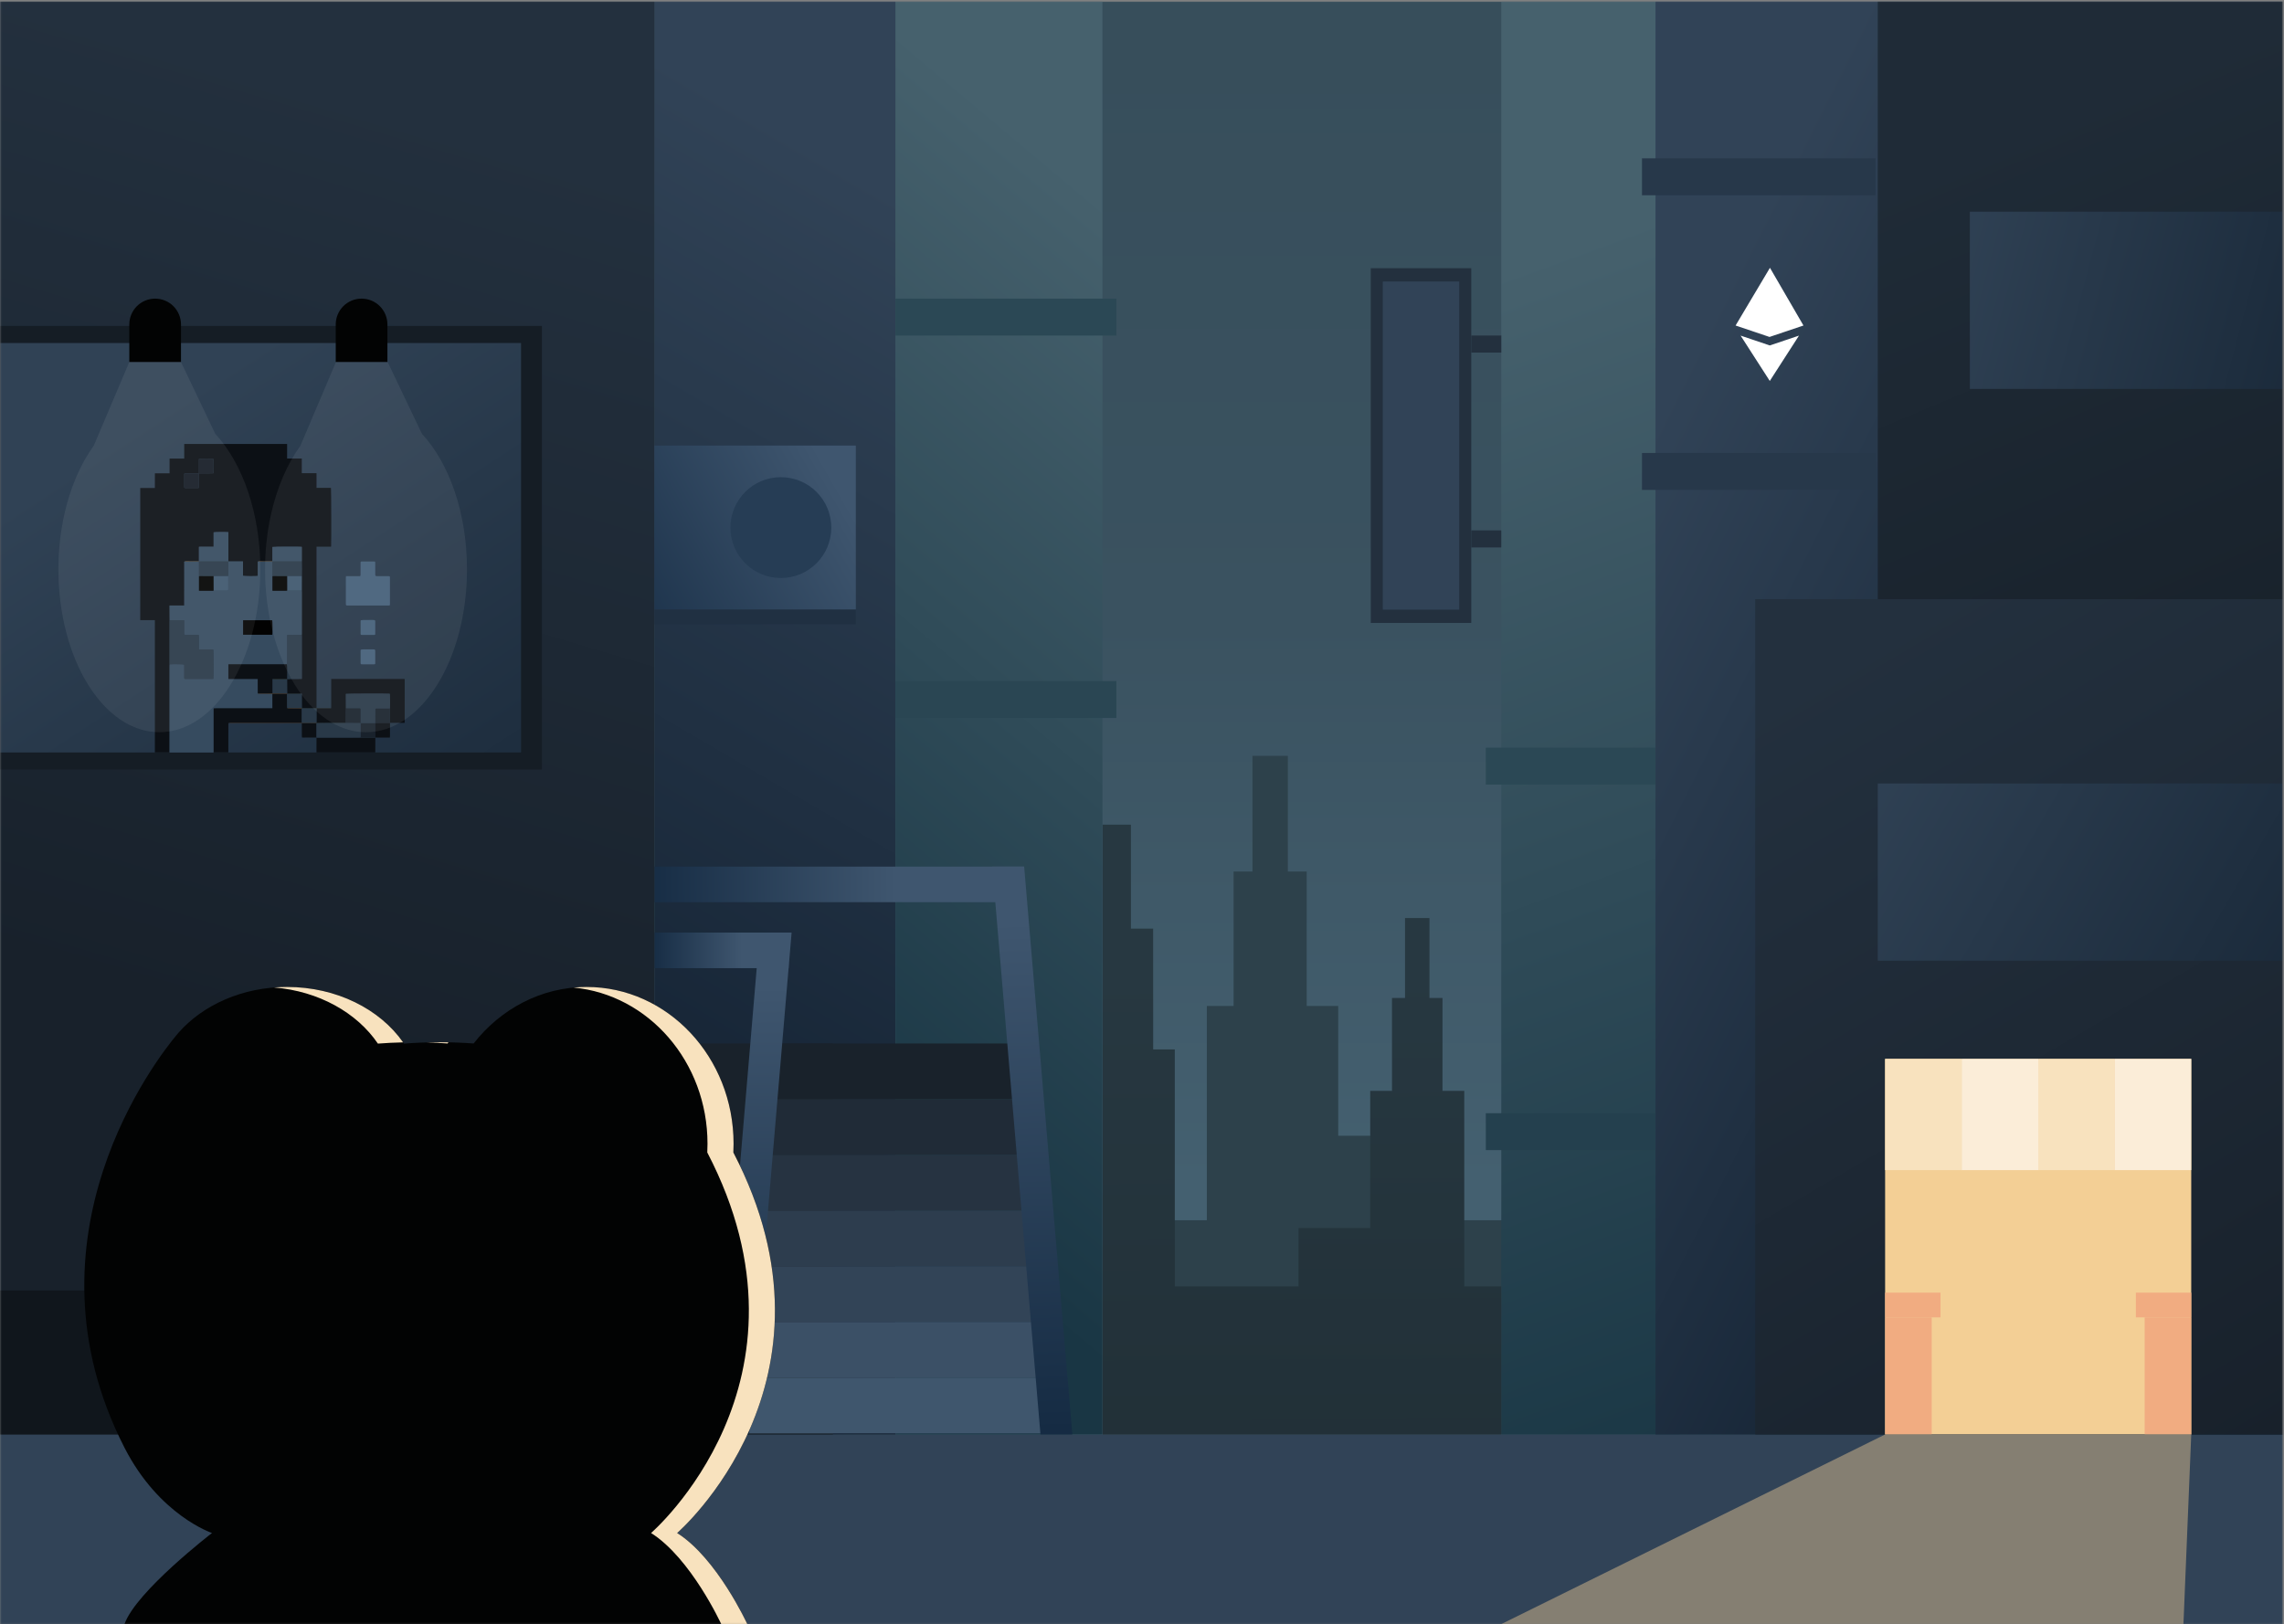 <svg width="1441" height="1025" viewBox="0 0 1441 1025" fill="none" xmlns="http://www.w3.org/2000/svg">
<rect x="0" y="0" width="1441" height="1025" fill="#808080" stroke="none"/>
<g clip-path="url(#clip0_1114_3)">
<mask id="mask0_1114_3" style="mask-type:luminance" maskUnits="userSpaceOnUse" x="0" y="0" width="1441" height="1025">
<path d="M1440.12 0.902H0.117V1024.9H1440.12V0.902Z" fill="white"/>
</mask>
<g mask="url(#mask0_1114_3)">
<path d="M1441.13 0.902H0.117V1024.9H1441.13V0.902Z" fill="url(#paint0_linear_1114_3)"/>
<path fill-rule="evenodd" clip-rule="evenodd" d="M1033.84 443.218H1006.3V553.558H986.548V770.028H909.744V716.727H844.289V634.824H824.405V549.981H812.503V476.982H790.195V549.981H778.294V634.824H761.409V770.028H695.68V905.232H1059.65V348.281H1033.84V443.218Z" fill="#2D414B"/>
<path d="M1441.12 905.234H0.117V1024.9H1441.12V905.234Z" fill="#314357"/>
<path d="M564.953 0.902H412.871V905.232H564.953V0.902Z" fill="url(#paint1_linear_1114_3)"/>
<path d="M695.544 0.902H564.953V905.232H695.544V0.902Z" fill="url(#paint2_linear_1114_3)"/>
<path d="M525.485 658.504H412.871V905.232H525.485V658.504Z" fill="#19222B"/>
<path d="M649.336 658.504H480.57V693.655H649.336V658.504Z" fill="#19222B"/>
<path d="M649.336 693.656H480.57V728.807H649.336V693.656Z" fill="#202B37"/>
<path d="M653.745 728.805H476.164V763.956H653.745V728.805Z" fill="#263341"/>
<path d="M659.356 763.957H470.555V799.108H659.356V763.957Z" fill="#2D3D4E"/>
<path d="M662.581 799.105H467.332V834.256H662.581V799.105Z" fill="#324457"/>
<path d="M666.06 834.258H463.852V869.409H666.06V834.258Z" fill="#3B5066"/>
<path d="M666.06 869.41H463.852V904.561H666.06V869.41Z" fill="#3F566D"/>
<path d="M646.147 546.887H412.871V569.329H646.147V546.887Z" fill="url(#paint3_linear_1114_3)"/>
<path d="M497.528 588.516H412.871V610.958H497.528V588.516Z" fill="url(#paint4_linear_1114_3)"/>
<path d="M1441.12 0.902H947.168V905.232H1441.12V0.902Z" fill="url(#paint5_linear_1114_3)"/>
<path d="M1441.12 0.902H1044.48V905.232H1441.12V0.902Z" fill="url(#paint6_linear_1114_3)"/>
<path d="M412.872 0.902H0.117V905.232H412.872V0.902Z" fill="url(#paint7_linear_1114_3)"/>
<path d="M249.153 814.355H0.117V905.232H249.153V814.355Z" fill="#10161C"/>
<path fill-rule="evenodd" clip-rule="evenodd" d="M499.434 588.516H479.327L452.453 905.233H472.56L499.434 588.516Z" fill="url(#paint8_linear_1114_3)"/>
<path fill-rule="evenodd" clip-rule="evenodd" d="M626.043 546.887H646.15L676.556 905.233H656.449L626.043 546.887Z" fill="url(#paint9_linear_1114_3)"/>
<path d="M1441.12 378.113H1107.38V905.234H1441.12V378.113Z" fill="url(#paint10_linear_1114_3)"/>
<path d="M1441.11 0.902H1184.71V378.112H1441.11V0.902Z" fill="url(#paint11_linear_1114_3)"/>
<path d="M1382.48 668.223H1189.34V905.232H1382.48V668.223Z" fill="#F3CF95"/>
<path d="M1237.68 668.223H1189.34V738.418H1237.68V668.223Z" fill="#F8E2BE"/>
<path d="M1334.26 668.223H1286.22V738.418H1334.26V668.223Z" fill="#F8E2BE"/>
<path d="M1286.21 668.223H1237.68V738.418H1286.21V668.223Z" fill="#FBEDD8"/>
<path d="M1382.47 668.223H1334.25V738.418H1382.47V668.223Z" fill="#FBEDD8"/>
<path d="M1224.29 815.734H1189.34V831.329H1224.29V815.734Z" fill="#F1AC81"/>
<path d="M1382.48 815.734H1347.53V831.329H1382.48V815.734Z" fill="#F1AC81"/>
<path d="M1218.73 831.332H1189.34V905.233H1218.73V831.332Z" fill="#F1AC81"/>
<path d="M1382.47 831.332H1353.08V905.233H1382.47V831.332Z" fill="#F1AC81"/>
<path d="M1440.11 494.414H1184.71V606.252H1440.11V494.414Z" fill="url(#paint12_linear_1114_3)"/>
<path d="M1440.12 133.59H1242.8V245.428H1440.12V133.59Z" fill="url(#paint13_linear_1114_3)"/>
<path d="M928.24 169.258H864.824V393.1H928.24V169.258Z" fill="#23303E"/>
<path d="M920.641 177.637H872.422V384.714H920.641V177.637Z" fill="#314357"/>
<path d="M947.164 211.75H928.238V222.507H947.164V211.75Z" fill="#23303E"/>
<path d="M947.164 334.703H928.238V345.46H947.164V334.703Z" fill="#23303E"/>
<path d="M704.327 188.449H564.953V211.751H704.327V188.449Z" fill="#2B4855"/>
<path d="M704.327 429.766H564.953V453.068H704.327V429.766Z" fill="#2A4653"/>
<path d="M1044.48 702.492H937.414V725.794H1044.48V702.492Z" fill="#24404E"/>
<path d="M1044.48 471.812H937.414V495.115H1044.48V471.812Z" fill="#2B4855"/>
<path d="M1183.33 285.863H1035.94V309.165H1183.33V285.863Z" fill="#27384A"/>
<path d="M1183.33 99.914H1035.94V123.216H1183.33V99.914Z" fill="#27384A"/>
<path d="M341.892 205.691H0.117V485.625H341.892V205.691Z" fill="#151D25"/>
<path d="M328.734 216.473H0.117V474.853H328.734V216.473Z" fill="url(#paint14_linear_1114_3)"/>
<path d="M97.682 474.844C97.694 474.512 97.712 474.179 97.712 473.847V391.339H88.484V307.948H97.706C97.724 304.828 97.706 301.792 97.718 298.678H106.982C106.988 295.558 106.982 292.522 106.988 289.408H116.234V280.168H181.134V289.349H190.397V298.613H199.685C199.685 299.698 199.691 300.712 199.697 301.732V307.882H208.8C209.008 308.588 209.091 343.087 208.901 344.991H199.697V445.671C199.697 446.062 199.685 446.459 199.679 446.851C196.607 446.857 193.529 446.863 190.457 446.869C190.445 446.477 190.427 446.092 190.421 445.7C190.409 443.055 190.403 440.416 190.397 437.771C190.142 437.706 189.887 437.593 189.626 437.593C186.809 437.587 183.998 437.593 181.181 437.599C181.169 437.178 181.151 436.757 181.145 436.336C181.134 433.72 181.128 431.105 181.116 428.489C184.188 428.466 187.266 428.448 190.421 428.424V401.647C190.421 401.315 190.391 400.983 190.38 400.651C190.397 400.378 190.427 400.111 190.427 399.838V373.518C190.427 373.245 190.397 372.978 190.386 372.705C190.386 369.669 190.391 366.638 190.397 363.601C190.409 362.065 190.427 360.535 190.427 358.999C190.427 357.434 190.397 355.868 190.386 354.308C190.403 354.189 190.427 354.071 190.427 353.946V345.412C190.427 345.299 190.38 345.187 190.362 345.086C188.761 344.908 172.599 344.979 171.87 345.187V354.231H163.751C163.454 354.231 163.158 354.278 162.861 354.302C162.434 354.498 162.63 354.883 162.63 355.18C162.612 357.659 162.624 360.144 162.618 362.623C162.618 362.913 162.588 363.204 162.571 363.477C160.934 363.667 154.007 363.596 153.313 363.37V354.308H144.084V335.834C142.525 335.65 135.497 335.715 134.773 335.923V345.021H131.624C130.628 345.021 129.625 345.015 128.629 345.021C127.615 345.032 126.595 344.973 125.51 345.068V354.231H117.39C117.094 354.231 116.797 354.278 116.501 354.302C116.056 354.533 116.269 354.949 116.269 355.269C116.258 363.827 116.258 372.385 116.258 380.943V382.117H106.988V383.665C107 386.233 107.018 388.801 107.029 391.375C107.012 391.707 106.988 392.039 106.988 392.371V418.419C106.988 418.692 107.006 418.965 107.018 419.231C107.006 419.593 106.988 419.955 106.988 420.317V473.758C106.988 474.12 106.97 474.482 106.958 474.844H97.682ZM125.492 298.72C128.214 298.72 130.936 298.72 133.658 298.708C134.008 298.708 134.352 298.654 134.672 298.631C134.856 297.462 134.809 290.25 134.631 289.586C133.818 289.379 126.358 289.391 125.504 289.64V298.731C122.538 298.731 119.573 298.731 116.613 298.743C116.53 298.743 116.453 298.808 116.323 298.868C116.299 299.022 116.24 299.2 116.24 299.372C116.24 301.975 116.228 304.573 116.24 307.177C116.24 307.877 116.364 307.977 117.129 307.983C119.668 307.995 122.212 307.989 124.75 307.983C124.976 307.983 125.201 307.912 125.492 307.859V298.72Z" fill="#0C1015"/>
<path fill-rule="evenodd" clip-rule="evenodd" d="M144.082 354.31L144.046 354.34C143.744 354.328 143.441 354.311 143.145 354.311H126.402C126.1 354.311 125.797 354.334 125.501 354.34C125.534 354.307 125.541 354.268 125.507 354.233V345.071C126.598 344.976 127.612 345.035 128.626 345.023C129.623 345.011 130.625 345.023 131.621 345.023H134.77V335.925C135.494 335.712 142.522 335.653 144.082 335.836V354.31ZM144.082 354.31H153.307V363.372C153.995 363.598 160.928 363.669 162.565 363.479C162.583 363.206 162.613 362.915 162.613 362.625C162.613 360.146 162.613 357.661 162.625 355.182C162.625 354.885 162.429 354.5 162.856 354.304C162.974 354.322 163.087 354.357 163.206 354.357C166.088 354.357 168.97 354.352 171.859 354.346C171.865 354.701 171.876 355.063 171.876 355.425L171.894 363.639V372.778C172.143 372.802 172.286 372.832 172.434 372.832H180.583C180.784 372.832 180.98 372.755 181.182 372.707H190.38C190.398 372.98 190.422 373.247 190.422 373.52V399.84C190.422 400.113 190.392 400.38 190.374 400.653C188.862 400.653 187.35 400.647 185.837 400.653C184.307 400.659 182.777 400.623 181.14 400.682V417.858C181.14 418.237 181.093 418.611 181.069 419.05H157.815C153.58 419.05 149.34 419.05 145.105 419.056C144.767 419.056 144.429 419.186 144.091 419.251C144.085 420.764 144.073 422.282 144.073 423.794C144.073 425.324 144.061 426.854 144.079 428.462H162.613V429.517C162.625 432.21 162.636 434.908 162.642 437.601C162.921 437.654 163.2 437.749 163.473 437.749C166.272 437.761 169.065 437.755 171.865 437.755V446.977H141.517C140.396 446.977 139.275 446.965 138.154 446.977C137.051 446.989 135.942 446.912 134.798 447.037V473.749C134.798 474.11 134.78 474.472 134.768 474.84H106.953C106.965 474.478 106.983 474.116 106.983 473.754V420.313C106.983 419.951 107 419.589 107.012 419.228C109.77 419.056 115.452 419.139 116.24 419.394V427.602C116.24 428.379 116.312 428.426 117.059 428.456H133.683C134.009 428.456 134.329 428.42 134.632 428.408C134.845 427.531 134.833 410.788 134.62 409.97C134.323 409.952 133.997 409.922 133.671 409.922H126.133C125.73 409.922 125.504 409.75 125.516 409.323V401.696C125.516 401.376 125.469 401.062 125.439 400.659H117.444C117.201 400.659 116.94 400.706 116.727 400.623C116.543 400.552 116.347 400.356 116.276 400.172C116.193 399.959 116.246 399.692 116.246 399.455V392.462C116.246 392.142 116.205 391.822 116.181 391.377H107.036C107.024 388.809 107.006 386.241 106.994 383.667V382.119H116.264V380.945C116.264 372.387 116.264 363.829 116.276 355.271C116.276 354.951 116.063 354.535 116.507 354.304C116.626 354.322 116.739 354.357 116.857 354.357C119.74 354.357 122.622 354.352 125.51 354.346C125.516 354.701 125.528 355.063 125.534 355.425L125.552 363.639V372.778C125.801 372.802 125.943 372.832 126.091 372.832H134.24C134.442 372.832 134.643 372.755 134.839 372.713C137.621 372.713 140.396 372.719 143.178 372.713C143.996 372.713 144.055 372.654 144.055 371.835C144.055 369.089 144.044 366.338 144.038 363.592C144.044 360.508 144.055 357.43 144.061 354.346L144.097 354.316L144.082 354.31ZM153.384 400.581H171.811C171.977 399.122 171.912 392.017 171.746 391.43H153.384V400.581ZM190.381 354.304H172.666C172.394 354.304 172.121 354.328 171.848 354.334C171.884 354.298 171.889 354.257 171.848 354.221V345.177C172.577 344.969 188.739 344.898 190.34 345.076C190.364 345.177 190.405 345.289 190.405 345.402V353.936C190.405 354.055 190.375 354.174 190.364 354.298L190.381 354.304Z" fill="#364B5F"/>
<path d="M144.2 456.234C144.158 456.554 144.081 456.875 144.075 457.195C144.069 462.746 144.075 468.297 144.069 473.854C144.069 474.186 144.051 474.519 144.039 474.851H134.77C134.782 474.489 134.799 474.127 134.799 473.759V447.047C135.944 446.923 137.053 447.006 138.156 446.988C139.277 446.976 140.398 446.988 141.519 446.988H171.866V437.766C174.95 437.766 178.04 437.778 181.124 437.784V437.772C181.124 438.525 181.142 439.284 181.148 440.037C181.166 442.303 181.172 444.574 181.189 446.84C181.498 446.905 181.8 447.03 182.109 447.03C184.872 447.047 187.636 447.047 190.4 447.053L190.388 447.042C190.4 447.403 190.418 447.765 190.418 448.127C190.424 450.79 190.429 453.453 190.429 456.116C190.008 456.121 189.581 456.139 189.16 456.139H145.261C144.905 456.139 144.555 456.199 144.2 456.234Z" fill="#0C1015"/>
<path d="M199.668 474.845C199.668 471.749 199.68 468.647 199.686 465.551C199.804 465.557 199.929 465.569 200.047 465.569C212.3 465.569 224.553 465.557 236.806 465.551C236.8 468.291 236.794 471.025 236.782 473.765C236.782 474.127 236.764 474.489 236.753 474.845H199.668Z" fill="#0C1015"/>
<path d="M208.938 446.935C208.949 446.603 208.967 446.271 208.967 445.939V428.473H255.262C255.28 428.681 255.322 428.906 255.322 429.137C255.322 437.885 255.322 446.639 255.316 455.386C255.316 455.671 255.505 456.074 255.031 456.211C254.74 456.187 254.444 456.146 254.147 456.146C251.793 456.146 249.438 456.146 247.084 456.14C246.764 456.14 246.449 456.098 246.046 456.069V454.906C246.034 452.279 246.022 449.657 246.01 447.03C246.176 444.539 246.099 438.502 245.892 437.82C244.777 437.654 219.008 437.701 218.237 437.903V439.848C218.249 442.238 218.267 444.628 218.284 447.018C218.267 447.439 218.237 447.854 218.231 448.276C218.213 450.891 218.207 453.501 218.195 456.116C214.423 456.116 210.657 456.122 206.886 456.116C204.501 456.116 202.123 456.098 199.739 456.092L199.668 456.122C199.674 453.453 199.68 450.784 199.692 448.109C199.692 447.754 199.733 447.392 199.757 447.036C202.615 447.042 205.474 447.054 208.327 447.054C208.528 447.054 208.73 446.971 208.932 446.929L208.938 446.935Z" fill="#0C1015"/>
<path d="M218.272 363.604H226.391C227.406 363.604 227.477 363.533 227.477 362.519V355.431C227.477 354.346 227.477 354.34 228.604 354.34H235.786C236.717 354.34 236.746 354.376 236.752 355.319V362.222C236.752 363.485 236.859 363.598 238.164 363.604C240.376 363.61 242.588 363.604 244.8 363.604C245.014 363.604 245.227 363.61 245.435 363.604C245.862 363.604 246.034 363.823 246.022 364.227V380.945C246.022 381.188 246.022 381.432 246.004 381.669C245.992 381.959 245.82 382.108 245.542 382.12C245.299 382.131 245.055 382.131 244.812 382.131H219.547C218.272 382.125 218.207 382.06 218.207 380.797V364.808C218.207 364.452 218.243 364.096 218.266 363.592L218.272 363.604Z" fill="#445E78"/>
<path d="M236.807 465.551C224.554 465.557 212.301 465.563 200.048 465.569C199.929 465.569 199.805 465.557 199.686 465.551C196.94 465.545 194.189 465.539 191.443 465.528C191.146 465.528 190.855 465.468 190.559 465.439C190.891 465.427 191.217 465.403 191.549 465.403C194.266 465.391 196.988 465.385 199.704 465.373C208.654 465.373 217.609 465.385 226.558 465.385C226.819 465.385 227.086 465.338 227.483 465.302V456.299C230.562 456.293 233.645 456.282 236.724 456.27L236.783 456.335C236.777 459.318 236.783 462.301 236.783 465.35C237.24 465.367 237.566 465.397 237.886 465.397H244.143C244.748 465.397 245.347 465.433 245.952 465.456C245.626 465.48 245.293 465.522 244.967 465.522C242.251 465.534 239.529 465.539 236.812 465.545L236.807 465.551Z" fill="#19222C"/>
<path d="M246.01 447.031C246.022 449.658 246.034 452.28 246.046 454.907V456.069C246.449 456.099 246.769 456.14 247.083 456.14C249.438 456.14 251.792 456.14 254.147 456.146C254.443 456.146 254.74 456.188 255.031 456.212C252.735 456.223 250.446 456.241 248.157 456.253C247.463 456.253 246.769 456.271 246.075 456.277H239.664C238.703 456.277 237.743 456.312 236.782 456.33L236.723 456.265C236.734 453.614 236.746 450.957 236.758 448.306C236.758 448.033 236.758 447.76 236.776 447.493C236.788 447.203 236.954 447.055 237.239 447.043C237.482 447.031 237.719 447.031 237.962 447.031H246.016H246.01Z" fill="#19222C"/>
<path d="M227.602 391.457C228.177 391.38 228.741 391.255 229.304 391.249C231.303 391.226 233.302 391.237 235.3 391.237C235.484 391.237 235.668 391.231 235.846 391.249C236.611 391.338 236.759 391.498 236.759 392.293C236.765 394.808 236.765 397.316 236.759 399.831C236.759 400.608 236.7 400.667 235.935 400.673C233.42 400.685 230.911 400.685 228.397 400.673C227.644 400.673 227.501 400.549 227.501 399.861C227.489 397.198 227.501 394.535 227.507 391.872C227.507 391.783 227.549 391.7 227.608 391.457H227.602Z" fill="#445E78"/>
<path d="M227.565 410.005C228.176 409.928 228.74 409.798 229.303 409.792C231.302 409.768 233.3 409.78 235.299 409.78C235.453 409.78 235.601 409.78 235.756 409.786C236.592 409.863 236.752 410.023 236.758 410.842C236.764 413.321 236.764 415.806 236.758 418.285C236.758 419.174 236.716 419.21 235.839 419.216C233.389 419.222 230.934 419.222 228.485 419.216C227.619 419.216 227.5 419.109 227.494 418.308C227.482 415.734 227.494 413.16 227.494 410.592C227.494 410.444 227.53 410.296 227.571 409.999L227.565 410.005Z" fill="#445E78"/>
<path d="M236.777 456.337C237.738 456.319 238.698 456.29 239.659 456.284C241.794 456.278 243.935 456.284 246.07 456.284C246.064 459.024 246.064 461.758 246.047 464.498C246.047 464.818 245.981 465.144 245.946 465.464C245.341 465.447 244.742 465.405 244.137 465.405C242.049 465.399 239.962 465.405 237.88 465.405C237.554 465.405 237.228 465.375 236.777 465.358V456.337Z" fill="#0C1015"/>
<path d="M208.938 446.933C208.736 446.975 208.534 447.058 208.333 447.058C205.474 447.058 202.616 447.046 199.763 447.04C196.637 447.04 193.512 447.04 190.392 447.034L190.404 447.046C190.398 446.981 190.392 446.909 190.387 446.844L190.464 446.868C193.536 446.862 196.614 446.856 199.686 446.85C199.923 446.886 200.154 446.945 200.392 446.945C203.244 446.945 206.091 446.945 208.944 446.933H208.938Z" fill="#1C1A06"/>
<path d="M107.022 391.369H116.167C116.197 391.808 116.233 392.128 116.233 392.454V399.446C116.233 399.69 116.185 399.951 116.262 400.164C116.334 400.348 116.529 400.544 116.713 400.615C116.927 400.698 117.188 400.65 117.431 400.65H125.425C125.455 401.048 125.496 401.368 125.502 401.688C125.508 404.019 125.502 406.35 125.502 408.681C125.502 408.894 125.508 409.102 125.502 409.315C125.491 409.742 125.716 409.914 126.119 409.914H133.657C133.983 409.914 134.31 409.944 134.606 409.962C134.82 410.78 134.831 427.522 134.618 428.4C134.315 428.418 133.995 428.448 133.669 428.448H117.045C116.298 428.418 116.227 428.365 116.227 427.594C116.215 425.204 116.227 422.813 116.227 420.417V419.385C115.432 419.13 109.756 419.047 106.999 419.219C106.987 418.947 106.969 418.674 106.969 418.407V392.359C106.969 392.027 106.999 391.695 107.01 391.363L107.022 391.369Z" fill="#293948"/>
<path d="M144.092 419.249C144.43 419.178 144.769 419.053 145.107 419.053C149.341 419.041 153.582 419.047 157.816 419.047H181.07C181.1 418.608 181.142 418.235 181.142 417.855V400.68C182.778 400.62 184.309 400.656 185.839 400.65C187.351 400.644 188.863 400.65 190.376 400.65C190.393 400.982 190.417 401.314 190.417 401.646V428.423C187.262 428.447 184.19 428.465 181.112 428.489H181.124C181.124 428.435 181.124 428.376 181.118 428.311C181.266 425.132 181.195 420.002 180.981 419.219H145.172C144.81 419.219 144.448 419.237 144.086 419.249H144.092Z" fill="#293948"/>
<path d="M171.888 363.632C171.882 360.892 171.876 358.158 171.87 355.418C171.87 355.056 171.858 354.695 171.852 354.339C172.125 354.327 172.398 354.309 172.671 354.309H190.386C190.403 355.875 190.427 357.441 190.427 359C190.427 360.536 190.409 362.067 190.397 363.603C187.319 363.603 184.241 363.603 181.157 363.609C178.37 363.597 175.577 363.579 172.789 363.567C172.493 363.567 172.19 363.609 171.894 363.632H171.888Z" fill="#293948"/>
<path d="M125.496 298.728V289.636C126.356 289.387 133.817 289.375 134.624 289.582C134.802 290.247 134.843 297.464 134.665 298.627C134.345 298.65 134.001 298.704 133.651 298.704C130.929 298.716 128.207 298.716 125.484 298.716L125.496 298.728Z" fill="#151C25"/>
<path d="M125.492 298.711V307.85C125.207 307.897 124.982 307.974 124.75 307.974C122.212 307.98 119.668 307.986 117.129 307.974C116.364 307.974 116.246 307.868 116.24 307.168C116.228 304.564 116.24 301.967 116.24 299.363C116.24 299.191 116.293 299.013 116.323 298.859C116.447 298.806 116.53 298.734 116.613 298.734C119.579 298.728 122.544 298.728 125.503 298.723L125.492 298.711Z" fill="#151C25"/>
<path d="M181.152 363.608C184.23 363.608 187.308 363.608 190.392 363.602C190.392 366.639 190.387 369.67 190.381 372.706H181.182C181.176 369.676 181.164 366.645 181.158 363.614L181.152 363.608Z" fill="#3E576D"/>
<path d="M181.121 428.492C181.133 431.108 181.139 433.723 181.151 436.339C181.151 436.76 181.175 437.181 181.186 437.602L181.109 437.578C178.037 437.578 174.959 437.578 171.887 437.584C171.887 434.571 171.881 431.564 171.875 428.552C172.148 428.534 172.415 428.498 172.688 428.492H181.139H181.121Z" fill="#293948"/>
<path d="M181.184 446.826C181.172 444.561 181.16 442.289 181.143 440.024C181.143 439.271 181.125 438.512 181.113 437.758H190.389C190.395 440.404 190.401 443.043 190.412 445.688C190.412 446.079 190.436 446.465 190.448 446.856L190.371 446.832C187.311 446.832 184.244 446.826 181.184 446.821V446.826Z" fill="#293948"/>
<path d="M190.397 437.768H181.121L181.127 437.78C181.121 437.715 181.115 437.643 181.109 437.578L181.186 437.602C184.003 437.602 186.815 437.584 189.632 437.596C189.887 437.596 190.142 437.715 190.403 437.774L190.397 437.768Z" fill="#1C1A06"/>
<path d="M125.502 354.23C125.538 354.272 125.538 354.307 125.502 354.343C122.62 354.343 119.738 354.355 116.85 354.355C116.731 354.355 116.612 354.319 116.5 354.302C116.796 354.278 117.093 354.23 117.389 354.23H125.508H125.502Z" fill="#A56E2D"/>
<path d="M171.858 354.23C171.893 354.272 171.893 354.307 171.858 354.343C168.975 354.343 166.093 354.355 163.205 354.355C163.086 354.355 162.968 354.319 162.855 354.302C163.152 354.278 163.448 354.23 163.745 354.23H171.864H171.858Z" fill="#A56E2D"/>
<path d="M171.87 428.55C171.87 431.563 171.876 434.57 171.882 437.582C168.803 437.588 165.72 437.594 162.641 437.606C162.63 434.914 162.618 432.215 162.612 429.523V428.467H144.078C144.061 426.86 144.067 425.33 144.072 423.8C144.072 422.287 144.084 420.769 144.09 419.257C144.452 419.245 144.814 419.227 145.176 419.227H180.985C181.199 420.01 181.27 425.14 181.122 428.319C178.34 428.319 175.564 428.307 172.783 428.325C172.475 428.325 172.172 428.473 171.864 428.55H171.87Z" fill="#0C1015"/>
<path d="M125.49 354.339C125.793 354.327 126.095 354.309 126.392 354.309H143.134C143.437 354.309 143.739 354.327 144.036 354.339C144.03 357.423 144.018 360.501 144.012 363.585C140.94 363.597 137.868 363.603 134.79 363.615C132.002 363.603 129.209 363.585 126.421 363.573C126.125 363.573 125.822 363.615 125.526 363.638C125.52 360.898 125.514 358.164 125.508 355.424C125.508 355.062 125.496 354.701 125.484 354.345L125.49 354.339Z" fill="#293948"/>
<path d="M153.383 400.573V391.422H171.745C171.917 392.01 171.976 399.115 171.81 400.573H153.383Z" fill="#020202"/>
<path d="M181.151 363.608C181.157 366.639 181.169 369.669 181.175 372.7C180.973 372.741 180.778 372.818 180.576 372.824C177.86 372.83 175.143 372.824 172.427 372.824C172.279 372.824 172.137 372.795 171.887 372.771V363.632C172.184 363.608 172.486 363.566 172.783 363.566C175.57 363.578 178.364 363.59 181.151 363.608Z" fill="#020302"/>
<path d="M125.531 363.632C125.828 363.608 126.13 363.566 126.427 363.566C129.214 363.578 132.007 363.59 134.795 363.608C134.801 366.639 134.813 369.669 134.819 372.7C134.617 372.741 134.415 372.818 134.22 372.818C131.503 372.824 128.787 372.818 126.071 372.818C125.922 372.818 125.78 372.789 125.531 372.765V363.626V363.632Z" fill="#020302"/>
<path d="M134.821 372.7C134.815 369.669 134.803 366.639 134.797 363.608C137.87 363.596 140.942 363.59 144.02 363.578C144.026 366.324 144.037 369.076 144.037 371.822C144.037 372.64 143.978 372.694 143.16 372.7C140.378 372.706 137.603 372.7 134.821 372.7Z" fill="#3E576D"/>
<path d="M162.641 437.6C165.719 437.594 168.803 437.588 171.881 437.576C174.953 437.576 178.031 437.576 181.103 437.57C181.109 437.635 181.115 437.706 181.121 437.772C178.037 437.772 174.947 437.76 171.863 437.754C169.064 437.754 166.271 437.754 163.471 437.748C163.193 437.748 162.914 437.653 162.641 437.6Z" fill="#5F3C16"/>
<path d="M199.702 465.379C196.986 465.385 194.263 465.397 191.547 465.408C191.215 465.408 190.883 465.432 190.557 465.444C190.515 465.124 190.432 464.809 190.432 464.489C190.42 461.755 190.414 459.021 190.414 456.281C193.498 456.293 196.582 456.305 199.666 456.311L199.66 456.299C199.672 456.661 199.69 457.022 199.69 457.384C199.696 460.047 199.702 462.71 199.702 465.373V465.379Z" fill="#0C1015"/>
<path d="M199.665 456.31C196.581 456.298 193.497 456.286 190.413 456.28C190.052 456.274 189.69 456.263 189.322 456.263H145.097C144.794 456.263 144.492 456.245 144.195 456.233C144.551 456.197 144.907 456.138 145.263 456.138H189.162C189.583 456.138 190.01 456.12 190.431 456.114C193.509 456.114 196.587 456.126 199.665 456.132L199.736 456.102C199.713 456.174 199.689 456.245 199.659 456.316L199.665 456.31Z" fill="#5F3C16"/>
<path d="M199.667 456.123C196.589 456.123 193.511 456.111 190.433 456.105C190.433 453.442 190.427 450.779 190.421 448.116C190.421 447.754 190.403 447.393 190.391 447.031C193.517 447.031 196.642 447.031 199.762 447.037C199.738 447.393 199.697 447.754 199.697 448.11C199.685 450.779 199.679 453.448 199.673 456.123H199.667Z" fill="#293948"/>
<path d="M181.186 446.828C184.246 446.828 187.312 446.834 190.372 446.84C190.378 446.905 190.384 446.977 190.39 447.042C187.626 447.042 184.863 447.042 182.099 447.018C181.791 447.018 181.488 446.893 181.18 446.828H181.186Z" fill="#5F3C16"/>
<path d="M246.009 447.028H237.955C237.712 447.028 237.475 447.028 237.231 447.04C236.947 447.051 236.787 447.206 236.769 447.49C236.757 447.763 236.757 448.03 236.751 448.303C236.739 450.954 236.727 453.611 236.715 456.262C233.637 456.274 230.553 456.286 227.475 456.297V448.125C227.475 447.941 227.475 447.763 227.469 447.579C227.469 447.206 227.274 447.028 226.906 447.028H226.177C223.543 447.022 220.91 447.016 218.271 447.01C218.253 444.62 218.241 442.23 218.223 439.84V437.894C218.989 437.693 244.763 437.645 245.878 437.811C246.086 438.493 246.169 444.525 245.997 447.022L246.009 447.028Z" fill="#293948"/>
<path d="M218.284 447.012C220.917 447.018 223.55 447.024 226.189 447.03H226.919C227.287 447.03 227.482 447.202 227.482 447.581C227.482 447.765 227.488 447.943 227.488 448.127V456.299C224.392 456.299 221.291 456.288 218.195 456.282C218.201 456.222 218.201 456.169 218.195 456.11C218.207 453.494 218.213 450.885 218.23 448.269C218.23 447.848 218.266 447.433 218.284 447.012Z" fill="#19222C"/>
<path d="M218.194 456.116V456.288C212.014 456.288 205.84 456.3 199.66 456.3L199.666 456.312C199.69 456.241 199.714 456.17 199.743 456.098C202.128 456.104 204.506 456.122 206.89 456.122H218.2L218.194 456.116Z" fill="#1C1A06"/>
<path d="M199.656 456.301C205.835 456.301 212.009 456.289 218.189 456.289C221.285 456.289 224.387 456.301 227.482 456.307V465.31C227.085 465.345 226.818 465.393 226.557 465.393C217.608 465.393 208.653 465.393 199.703 465.381C199.703 462.718 199.697 460.055 199.691 457.392C199.691 457.03 199.673 456.669 199.662 456.307L199.656 456.301Z" fill="#293948"/>
<path d="M171.871 428.548C172.179 428.471 172.482 428.322 172.79 428.322C175.572 428.304 178.347 428.316 181.129 428.316C181.129 428.375 181.129 428.434 181.135 428.5C178.318 428.5 175.501 428.494 172.684 428.5C172.411 428.5 172.144 428.535 171.871 428.559V428.548Z" fill="#1C1A06"/>
<path fill-rule="evenodd" clip-rule="evenodd" d="M114.188 204.749C114.188 200.426 112.471 196.28 109.414 193.223C106.357 190.166 102.211 188.449 97.888 188.449H97.886C93.563 188.449 89.417 190.166 86.36 193.223C83.303 196.28 81.586 200.426 81.586 204.749V228.441H114.188V204.749Z" fill="#020303"/>
<path fill-rule="evenodd" clip-rule="evenodd" d="M244.422 204.749C244.422 200.426 242.705 196.28 239.648 193.223C236.591 190.166 232.445 188.449 228.122 188.449H228.12C223.797 188.449 219.651 190.166 216.594 193.223C213.537 196.28 211.82 200.426 211.82 204.749V228.441H244.422V204.749Z" fill="#020303"/>
<path d="M539.939 281.176H412.871V384.715H539.939V281.176Z" fill="url(#paint15_linear_1114_3)"/>
<path d="M539.939 384.715H412.871V394.008H539.939V384.715Z" fill="#203042"/>
<path d="M492.651 364.767C510.224 364.767 524.47 350.521 524.47 332.948C524.47 315.375 510.224 301.129 492.651 301.129C475.078 301.129 460.832 315.375 460.832 332.948C460.832 350.521 475.078 364.767 492.651 364.767Z" fill="#263D55"/>
<path fill-rule="evenodd" clip-rule="evenodd" d="M111.48 653.057C111.741 652.745 112.004 652.434 112.271 652.126C112.561 651.788 112.714 651.617 112.714 651.617C128.058 634.181 152.977 622.832 181.088 622.832C212.783 622.832 240.421 637.259 254.851 658.572C262.185 658.012 269.703 657.721 277.36 657.721C284.655 657.721 291.823 657.985 298.826 658.494C315.841 636.707 341.458 622.832 370.088 622.832C421.266 622.832 462.817 667.168 462.817 721.778C462.817 723.623 462.769 725.456 462.676 727.276C537.992 871.886 427.205 967.417 427.205 967.417C452.366 983.289 471.478 1024.9 471.478 1024.9H78.559C85.675 1004.4 133.757 967.417 133.757 967.417C133.757 967.417 100.44 956.352 78.559 913.611C10.402 780.48 99.788 667.005 111.48 653.057Z" fill="#020303"/>
<path fill-rule="evenodd" clip-rule="evenodd" d="M172.867 623.158C175.573 622.942 178.315 622.832 181.089 622.832C212.397 622.832 239.746 636.908 254.317 657.793C248.932 657.911 243.623 658.174 238.408 658.572C225.241 639.124 201.076 625.41 172.867 623.158ZM269.139 657.833C271.86 657.759 274.602 657.721 277.361 657.721C279.233 657.721 281.097 657.738 282.951 657.773C282.76 658.012 282.571 658.253 282.382 658.494C278.028 658.178 273.611 657.956 269.139 657.833ZM361.867 623.216C364.576 622.962 367.319 622.832 370.089 622.832C421.267 622.832 462.818 667.168 462.818 721.778C462.818 723.623 462.77 725.456 462.677 727.276C537.993 871.886 427.206 967.417 427.206 967.417C452.367 983.289 471.479 1024.9 471.479 1024.9H455.034C455.034 1024.9 435.922 983.289 410.762 967.417C410.762 967.417 521.549 871.886 446.232 727.276C446.326 725.456 446.373 723.623 446.373 721.778C446.373 670.125 409.2 627.663 361.867 623.216Z" fill="#F8E2BE"/>
<path fill-rule="evenodd" clip-rule="evenodd" d="M713.515 586.006H727.545V662.246H741.192V811.814H819.26V774.986H864.486V688.396H878.225V629.774H886.448V579.336H901.862V629.774H910.085V688.396H923.824V811.814H947.167V905.233H695.68V520.41H713.515V586.006Z" fill="url(#paint16_linear_1114_3)"/>
<path fill-rule="evenodd" clip-rule="evenodd" d="M1189.34 905.234L947.168 1024.9H1377.56L1382.48 905.234H1189.34Z" fill="#857F72"/>
<path fill-rule="evenodd" clip-rule="evenodd" d="M135.831 273.789C152.951 292.216 164.237 323.659 164.237 359.32C164.237 416.029 135.697 462.069 100.543 462.069C65.389 462.069 36.848 416.029 36.848 359.32C36.848 347.426 38.104 336.001 40.412 325.372C44.166 308.089 50.705 292.91 59.158 281.238L81.583 228.441H114.185L135.831 273.789Z" fill="white" fill-opacity="0.07"/>
<path fill-rule="evenodd" clip-rule="evenodd" d="M266.221 273.789C283.341 292.216 294.627 323.659 294.627 359.32C294.627 416.029 266.087 462.069 230.933 462.069C195.779 462.069 167.238 416.029 167.238 359.32C167.238 347.426 168.494 336.001 170.802 325.372C174.556 308.089 181.095 292.91 189.548 281.238L211.973 228.441H244.575L266.221 273.789Z" fill="white" fill-opacity="0.07"/>
</g>
<path fill-rule="evenodd" clip-rule="evenodd" d="M1116.58 240.403L1135 211.788L1116.58 217.997L1098.17 211.788L1116.58 240.403ZM1095 205.414L1116.41 212.631L1137.82 205.414L1116.68 169L1095 205.414Z" fill="white"/>
</g>
<defs>
<linearGradient id="paint0_linear_1114_3" x1="821.422" y1="22.686" x2="821.422" y2="746.875" gradientUnits="userSpaceOnUse">
<stop stop-color="#374E5B"/>
<stop offset="0.51" stop-color="#3A5260"/>
<stop offset="1" stop-color="#446070"/>
</linearGradient>
<linearGradient id="paint1_linear_1114_3" x1="613.115" y1="149.914" x2="249.151" y2="771.125" gradientUnits="userSpaceOnUse">
<stop stop-color="#314357"/>
<stop offset="1" stop-color="#0E1C2C"/>
</linearGradient>
<linearGradient id="paint2_linear_1114_3" x1="754.656" y1="175.798" x2="391.149" y2="608.517" gradientUnits="userSpaceOnUse">
<stop stop-color="#46616D"/>
<stop offset="1" stop-color="#193644"/>
</linearGradient>
<linearGradient id="paint3_linear_1114_3" x1="564.953" y1="562.721" x2="403.22" y2="564.571" gradientUnits="userSpaceOnUse">
<stop stop-color="#3F566F"/>
<stop offset="1" stop-color="#152B43"/>
</linearGradient>
<linearGradient id="paint4_linear_1114_3" x1="468.062" y1="604.349" x2="409.362" y2="604.381" gradientUnits="userSpaceOnUse">
<stop stop-color="#3F566F"/>
<stop offset="1" stop-color="#152B43"/>
</linearGradient>
<linearGradient id="paint5_linear_1114_3" x1="947.396" y1="169.899" x2="1210.1" y2="888.469" gradientUnits="userSpaceOnUse">
<stop stop-color="#46616D"/>
<stop offset="1" stop-color="#193644"/>
</linearGradient>
<linearGradient id="paint6_linear_1114_3" x1="987.791" y1="378.112" x2="1441.12" y2="606.313" gradientUnits="userSpaceOnUse">
<stop stop-color="#314357"/>
<stop offset="1" stop-color="#0E1C2C"/>
</linearGradient>
<linearGradient id="paint7_linear_1114_3" x1="334.605" y1="91.541" x2="167.238" y2="653.759" gradientUnits="userSpaceOnUse">
<stop stop-color="#23303E"/>
<stop offset="1" stop-color="#18212B"/>
</linearGradient>
<linearGradient id="paint8_linear_1114_3" x1="561.786" y1="621.105" x2="565.357" y2="905.43" gradientUnits="userSpaceOnUse">
<stop stop-color="#3F566F"/>
<stop offset="1" stop-color="#152B43"/>
</linearGradient>
<linearGradient id="paint9_linear_1114_3" x1="564.956" y1="583.76" x2="574.857" y2="905.233" gradientUnits="userSpaceOnUse">
<stop stop-color="#3F566F"/>
<stop offset="1" stop-color="#152B43"/>
</linearGradient>
<linearGradient id="paint10_linear_1114_3" x1="1152.82" y1="417.881" x2="1440.12" y2="905.233" gradientUnits="userSpaceOnUse">
<stop stop-color="#23303E"/>
<stop offset="1" stop-color="#18212B"/>
</linearGradient>
<linearGradient id="paint11_linear_1114_3" x1="1220.64" y1="102.447" x2="1440.12" y2="622.832" gradientUnits="userSpaceOnUse">
<stop stop-color="#1F2B37"/>
<stop offset="1" stop-color="#151D25"/>
</linearGradient>
<linearGradient id="paint12_linear_1114_3" x1="1166.25" y1="487.885" x2="1595.11" y2="735.479" gradientUnits="userSpaceOnUse">
<stop stop-color="#304255"/>
<stop offset="1" stop-color="#0D1B2A"/>
</linearGradient>
<linearGradient id="paint13_linear_1114_3" x1="1228.53" y1="127.061" x2="1613.46" y2="229.536" gradientUnits="userSpaceOnUse">
<stop stop-color="#304255"/>
<stop offset="1" stop-color="#0D1B2A"/>
</linearGradient>
<linearGradient id="paint14_linear_1114_3" x1="85.364" y1="267.975" x2="406.564" y2="758.863" gradientUnits="userSpaceOnUse">
<stop stop-color="#304255"/>
<stop offset="1" stop-color="#0D1B2A"/>
</linearGradient>
<linearGradient id="paint15_linear_1114_3" x1="527.546" y1="304.818" x2="365.283" y2="396.791" gradientUnits="userSpaceOnUse">
<stop stop-color="#3F566F"/>
<stop offset="1" stop-color="#152B43"/>
</linearGradient>
<linearGradient id="paint16_linear_1114_3" x1="824.405" y1="610.958" x2="826.66" y2="990.735" gradientUnits="userSpaceOnUse">
<stop stop-color="#273841"/>
<stop offset="1" stop-color="#202E35"/>
</linearGradient>
<clipPath id="clip0_1114_3">
<rect width="1441" height="1025" fill="white"/>
</clipPath>
</defs>
</svg>

